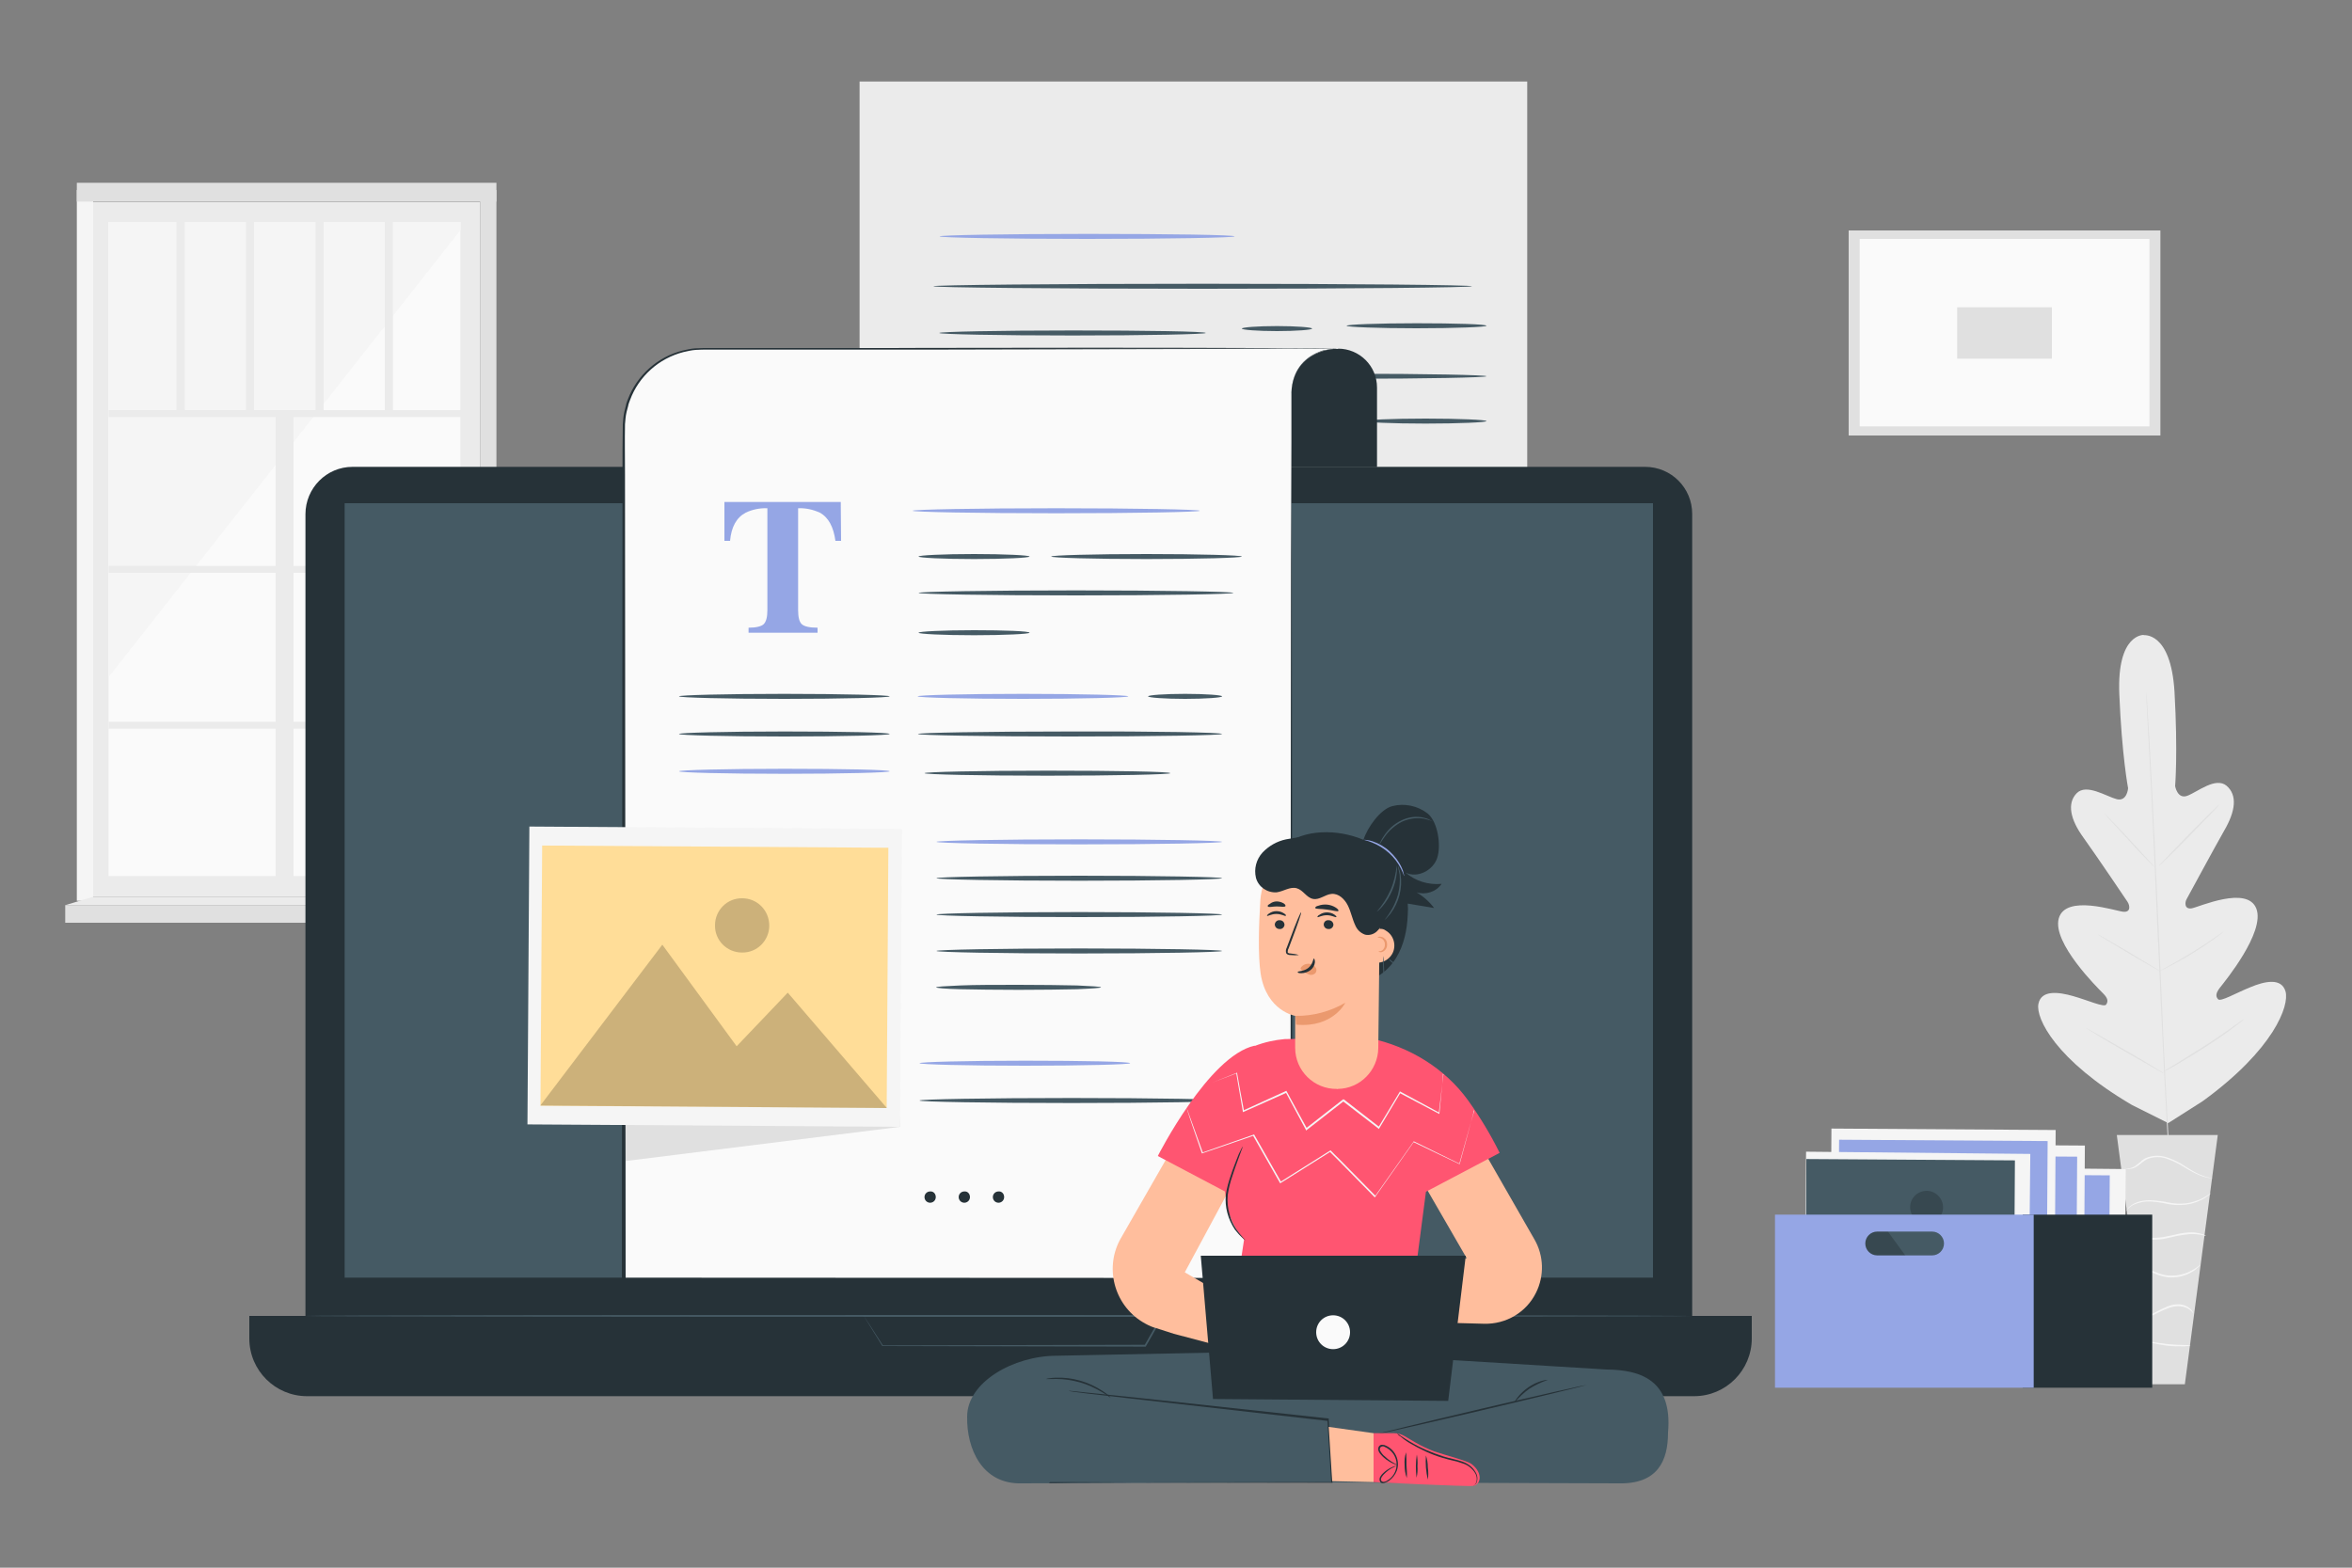 <?xml version="1.0" encoding="utf-8"?>
<!-- Generator: Adobe Illustrator 21.0.0, SVG Export Plug-In . SVG Version: 6.00 Build 0)  -->
<svg version="1.1" id="Layer_1" xmlns="http://www.w3.org/2000/svg" xmlns:xlink="http://www.w3.org/1999/xlink" x="0px" y="0px"
	 viewBox="0 0 750 500" style="enable-background:new 0 0 750 500;" xml:space="preserve">
<rect x="0" y="0" width="750" height="500" fill="#808080" stroke="none"/>
<style type="text/css">
	.st0{fill:#EBEBEB;}
	.st1{fill:#FAFAFA;}
	.st2{fill:#F5F5F5;}
	.st3{fill:#E0E0E0;}
	.st4{fill:#455A64;}
	.st5{fill:#95A6E5;}
	.st6{fill:#263238;}
	.st7{fill:#FFDD98;}
	.st8{opacity:0.2;}
	.st9{opacity:0.2;enable-background:new    ;}
	.st10{fill:#FFBE9D;}
	.st11{fill:#FF5571;}
	.st12{fill:#EB996E;}
</style>
<g>
	<rect x="29.7" y="64.4" class="st0" width="123.4" height="221.6"/>
	<rect x="34.6" y="70.8" class="st1" width="112.2" height="208.6"/>
	<polygon class="st2" points="146.9,73.3 34.6,216 34.6,70.8 146.9,70.8 	"/>
	<rect x="34.6" y="130.8" class="st0" width="114.7" height="2.2"/>
	<rect x="34.6" y="180.5" class="st0" width="114.7" height="2.2"/>
	<rect x="34.6" y="230.2" class="st0" width="114.7" height="2.2"/>
	<rect x="87.9" y="131.9" class="st0" width="5.7" height="153.4"/>
	<rect x="56.3" y="70.8" class="st0" width="2.6" height="61.1"/>
	<rect x="78.4" y="70.8" class="st0" width="2.6" height="61.1"/>
	<rect x="100.6" y="70.8" class="st0" width="2.6" height="61.1"/>
	<rect x="122.7" y="70.8" class="st0" width="2.6" height="61.1"/>
	<rect x="24.5" y="60.6" class="st2" width="5.2" height="226.7"/>
	<polygon class="st3" points="158.3,288 153.1,286 153.1,60.6 158.3,60.6 	"/>
	<rect x="24.5" y="58.3" class="st3" width="133.8" height="6"/>
	<rect x="20.8" y="288.7" class="st3" width="141" height="5.6"/>
	<polygon class="st0" points="153.1,286 161.8,288.7 20.8,288.7 29.7,286 	"/>
	<path class="st0" d="M683.7,202.5c0,0-8.7-0.6-7.9,18.9s2.8,30,2.8,30s-0.3,4.3-3.6,3.5c-3.4-0.9-9.7-5.1-12.8-1.9
		c-3.1,3.2-2.1,8.3,2.2,14.2c4.3,6,13.2,19.2,14,20.4c0.8,1.2,1.1,3.4-1.3,3.2c-2.4-0.2-18.4-5.7-20.6,2.1s12.5,22.3,14.1,23.9
		s1.7,2.6,1,3.6c-0.6,1-5.9-1.4-10.5-2.7s-10.2-2.1-11.1,2.5c-0.9,4.6,5.6,18,29.8,32.2l11.6,5.8l11-7c22.7-16.5,27.7-30.5,26.4-35
		s-6.8-3.2-11.3-1.3c-4.5,1.8-9.4,4.7-10.2,3.8s-0.8-1.9,0.6-3.7c1.4-1.8,14.5-17.7,11.6-25.2s-18.3-0.5-20.6-0.1
		c-2.3,0.4-2.3-1.8-1.6-3s8.3-15.4,11.9-21.7c3.7-6.3,4.3-11.4,0.8-14.4c-3.5-2.9-9.3,2-12.5,3.2s-3.9-3.1-3.9-3.1
		s0.9-10.6-0.2-30.1c-1.2-19.5-10-18-10-18"/>
	<path class="st3" d="M684.4,220.1c0,0.1,0,0.3,0,0.4l0.1,1.2c0.1,1,0.2,2.6,0.3,4.6c0.3,4,0.6,9.8,1,17c0.8,14.4,1.7,34.2,2.7,56.1
		c0.9,21.9,1.8,41.8,2.6,56.1c0.4,7.2,0.7,13,0.9,17c0.1,2,0.2,3.5,0.2,4.6c0,0.5,0,0.9,0,1.2c0,0.1,0,0.3,0,0.4c0,0,0-0.1,0-0.4
		s0-0.7-0.1-1.2c-0.1-1-0.2-2.6-0.3-4.6c-0.3-4-0.6-9.8-1-17c-0.8-14.4-1.7-34.2-2.7-56.1s-1.8-41.8-2.6-56.1
		c-0.4-7.2-0.7-13-0.9-17c-0.1-2-0.2-3.5-0.2-4.6c0-0.5,0-0.9,0-1.2C684.4,220.2,684.4,220.1,684.4,220.1z"/>
	<path class="st3" d="M670.8,259.3c0.3,0.2,0.5,0.4,0.7,0.6c0.5,0.4,1,1,1.8,1.8c1.5,1.5,3.6,3.7,5.8,6.1c2.2,2.4,4.1,4.5,5.7,6.2
		l1.7,1.9c0.2,0.2,0.4,0.5,0.6,0.7c0,0-0.3-0.2-0.7-0.6c-0.4-0.4-1-1-1.8-1.8c-1.5-1.5-3.6-3.7-5.8-6.2l-5.7-6.2
		c-0.7-0.7-1.3-1.4-1.7-1.9C671.2,259.7,671,259.5,670.8,259.3z"/>
	<path class="st3" d="M688.4,276.2c-0.1-0.1,4.2-4.5,9.5-10c5.3-5.4,9.7-9.7,9.8-9.6c0.1,0.1-4.1,4.5-9.5,10
		S688.5,276.3,688.4,276.2z"/>
	<path class="st3" d="M688.4,309.9c0.2-0.2,0.5-0.4,0.8-0.5l2.3-1.3c1.9-1,4.6-2.6,7.4-4.3c2.9-1.8,5.4-3.4,7.2-4.7l2.2-1.5
		c0.3-0.2,0.5-0.4,0.8-0.5c-0.2,0.2-0.5,0.4-0.7,0.6c-0.5,0.4-1.2,0.9-2.1,1.6c-1.8,1.3-4.3,3-7.2,4.8s-5.6,3.2-7.5,4.2
		c-1,0.5-1.8,0.9-2.4,1.2C688.9,309.7,688.7,309.8,688.4,309.9z"/>
	<path class="st3" d="M669.1,298.1c0.3,0.1,0.6,0.2,0.8,0.4c0.5,0.3,1.2,0.7,2.1,1.2c1.8,1,4.2,2.4,6.9,4c2.7,1.6,5.1,3.1,6.8,4.1
		c0.9,0.5,1.6,1,2.1,1.3c0.3,0.1,0.5,0.3,0.7,0.5c-0.3-0.1-0.6-0.2-0.8-0.4c-0.5-0.3-1.2-0.7-2.1-1.2c-1.8-1-4.2-2.4-6.9-4
		c-2.7-1.6-5.1-3.1-6.8-4.1c-0.9-0.5-1.6-1-2.1-1.3S669,298.1,669.1,298.1z"/>
	<path class="st3" d="M665.2,327.9c0.4,0.1,0.7,0.3,1,0.5l2.7,1.5c2.3,1.3,5.4,3.1,8.9,5.1s6.6,3.8,8.8,5.2l2.6,1.6
		c0.3,0.2,0.7,0.4,0.9,0.6c-0.4-0.1-0.7-0.3-1-0.5l-2.7-1.5c-2.3-1.3-5.4-3.1-8.9-5.1c-3.4-2-6.6-3.8-8.8-5.2l-2.6-1.6
		C665.9,328.3,665.5,328.1,665.2,327.9z"/>
	<path class="st3" d="M689.7,341.9c0.3-0.3,0.7-0.5,1-0.7l2.8-1.7c2.4-1.5,5.7-3.5,9.3-5.8c3.6-2.3,6.8-4.5,9-6.1l2.7-1.9
		c0.3-0.3,0.7-0.5,1-0.6c-0.3,0.3-0.6,0.5-0.9,0.8c-0.6,0.5-1.5,1.2-2.6,2c-2.2,1.7-5.4,3.9-9,6.2s-6.9,4.3-9.3,5.7
		c-1.2,0.7-2.2,1.2-2.9,1.6C690.5,341.5,690.1,341.7,689.7,341.9z"/>
	<polygon class="st3" points="707.2,362 675,362 685.5,441.5 696.7,441.5 	"/>
	<path class="st2" d="M676.7,371.7c0,0,0,0.1,0.2,0.3c0.2,0.2,0.5,0.4,0.8,0.6c1.1,0.4,2.4,0.2,3.4-0.4c1.3-0.7,2.4-2.1,4.1-2.7
		c1.9-0.6,4-0.6,5.9,0.1c1.9,0.7,3.8,1.6,5.5,2.7c1.4,0.9,2.9,1.7,4.5,2.4c1.1,0.5,2.2,0.8,3.3,1c0.3,0,0.6,0.1,0.9,0.1
		c0.2,0,0.3,0,0.3,0c-1.5-0.2-3-0.7-4.4-1.3c-1.5-0.7-3-1.6-4.4-2.5c-1.7-1.2-3.6-2.1-5.6-2.8c-2-0.7-4.2-0.8-6.3-0.1
		c-0.9,0.3-1.7,0.8-2.4,1.5c-0.6,0.5-1.2,1-1.8,1.4c-0.9,0.6-2,0.8-3.1,0.5C677.3,372.3,676.9,372,676.7,371.7z"/>
	<path class="st2" d="M677.8,386.4c0,0,0.3-0.3,0.8-0.9c0.7-0.7,1.6-1.3,2.6-1.6c1.4-0.5,3-0.8,4.5-0.7c1.9,0.1,3.8,0.4,5.6,0.8
		c1.9,0.4,3.8,0.4,5.7,0.2c1.6-0.2,3.1-0.6,4.5-1.3c1-0.4,1.9-1,2.7-1.6c0.3-0.2,0.6-0.5,0.9-0.8c-1.2,0.8-2.4,1.5-3.7,2.1
		c-1.4,0.6-2.9,1-4.4,1.2c-1.9,0.2-3.8,0.1-5.6-0.3c-1.9-0.4-3.8-0.6-5.7-0.7c-1.6,0-3.2,0.2-4.6,0.8c-1,0.4-1.9,1-2.6,1.8
		c-0.2,0.2-0.3,0.5-0.5,0.7C677.9,386.2,677.9,386.3,677.8,386.4z"/>
	<path class="st2" d="M703.5,394.2c-0.3-0.2-0.6-0.4-0.9-0.5c-0.9-0.3-1.8-0.5-2.7-0.6c-1.3-0.1-2.7,0-4,0.2c-1.5,0.2-3.1,0.7-4.8,1
		c-1.6,0.4-3.2,0.5-4.8,0.5c-1.3,0-2.6-0.3-3.8-0.8c-1.1-0.5-2.1-1.2-2.9-2.1c0.1,0.3,0.3,0.6,0.5,0.8c0.6,0.7,1.4,1.3,2.2,1.7
		c1.2,0.6,2.6,0.9,3.9,1c1.7,0,3.3-0.1,4.9-0.5c1.7-0.4,3.3-0.8,4.8-1c1.3-0.2,2.6-0.4,3.9-0.3C701.2,393.7,702.4,393.9,703.5,394.2
		z"/>
	<path class="st2" d="M680.7,405.3c1-0.4,2.1-0.5,3.1-0.3c1.1,0.3,2.2,0.7,3.3,1.2c1.3,0.6,2.8,1,4.3,1.2c2.7,0.2,5.4-0.4,7.7-1.8
		c0.7-0.4,1.3-0.9,1.9-1.5c0.4-0.4,0.6-0.6,0.6-0.7c-0.9,0.7-1.7,1.3-2.7,1.8c-2.3,1.3-4.9,1.8-7.5,1.6c-3-0.2-5.4-2-7.5-2.2
		c-0.8-0.1-1.6-0.1-2.4,0.2C680.9,405,680.7,405.3,680.7,405.3z"/>
	<path class="st2" d="M682.5,420.5c0.9,0,1.8-0.2,2.7-0.5c1.6-0.5,3.6-1.8,6-2.7c1.1-0.4,2.2-0.7,3.4-0.7c1,0,1.9,0.2,2.8,0.6
		c0.8,0.4,1.5,1,2,1.7c0-0.2-0.2-0.5-0.3-0.7c-0.4-0.6-0.9-1-1.5-1.4c-0.9-0.5-1.9-0.8-2.9-0.8c-1.2,0-2.5,0.2-3.6,0.7
		c-2.4,1-4.4,2.2-5.9,2.9C683.5,420.3,682.5,420.5,682.5,420.5z"/>
	<path class="st2" d="M684,427.6c0.7,0.3,1.3,0.5,2.1,0.7c1.7,0.4,3.4,0.7,5.1,0.9c1.7,0.2,3.4,0.2,5.2,0.2c0.7,0,1.4-0.1,2.1-0.3
		c0-0.2-3.3,0-7.2-0.4S684.1,427.5,684,427.6z"/>
	<rect x="589.5" y="73.5" class="st3" width="99.4" height="65.4"/>
	<rect x="593" y="76.2" class="st1" width="92.4" height="59.8"/>
	<rect x="624.1" y="98" class="st3" width="30.2" height="16.4"/>
	<path class="st0" d="M274.1,26H487l0,0v202.7c0,9.2-7.5,16.7-16.7,16.7l0,0H274.1l0,0V26L274.1,26z"/>
	<path class="st4" d="M469.4,91.3c0,0.4-38.5,0.8-85.9,0.8s-85.9-0.4-85.9-0.8c0-0.4,38.5-0.8,85.9-0.8S469.4,90.9,469.4,91.3z"/>
	<path class="st4" d="M384.5,106.2c0,0.4-19,0.8-42.5,0.8s-42.5-0.4-42.5-0.8s19-0.8,42.5-0.8C365.5,105.4,384.5,105.7,384.5,106.2z
		"/>
	<path class="st4" d="M418.4,104.8c0,0.4-5,0.8-11.2,0.8s-11.2-0.4-11.2-0.8c0-0.4,5-0.8,11.2-0.8S418.4,104.4,418.4,104.8z"/>
	<path class="st4" d="M474,103.9c0,0.4-10,0.8-22.3,0.8s-22.3-0.4-22.3-0.8c0-0.4,10-0.8,22.3-0.8S474,103.4,474,103.9z"/>
	<path class="st4" d="M377.4,120.4c0,0.5-17.9,0.8-39.9,0.8c-22.1,0-39.9-0.4-39.9-0.8s17.9-0.8,39.9-0.8
		C359.5,119.6,377.4,120,377.4,120.4z"/>
	<path class="st4" d="M474,120c0,0.4-19.5,0.8-43.6,0.8c-24.1,0-43.6-0.4-43.6-0.8s19.5-0.8,43.6-0.8C454.5,119.2,474,119.6,474,120
		z"/>
	<path class="st4" d="M474,134.3c0,0.4-8.7,0.8-19.4,0.8c-10.7,0-19.4-0.4-19.4-0.8c0-0.4,8.7-0.8,19.4-0.8S474,133.9,474,134.3z"/>
	<path class="st5" d="M393.7,75.4c0,0.4-21.1,0.8-47,0.8c-26,0-47.1-0.4-47.1-0.8s21.1-0.8,47.1-0.8S393.7,74.9,393.7,75.4z"/>
	<path class="st6" d="M112.4,148.9h412.2c8.3,0,15,6.7,15,15v262.4c0,8.3-6.7,15-15,15H112.4c-8.3,0-15-6.7-15-15V164
		C97.4,155.7,104.1,148.9,112.4,148.9z"/>
	<path class="st6" d="M79.5,419.7h479.1l0,0v7.2c0,10.1-8.2,18.4-18.4,18.4H97.9c-10.1,0-18.4-8.2-18.4-18.4V419.7L79.5,419.7z"/>
	<rect x="109.9" y="160.5" class="st4" width="417.2" height="247"/>
	<path class="st4" d="M275.5,419.7h1.9h5.4l20.2-0.1l67.6-0.1h0.5l-0.2,0.4l-2.7,4.6l-2.8,4.9l-0.1,0.1h-0.2l-83.7-0.2h-0.1v-0.1
		l-4.4-7.1l-1.1-1.8L275.5,419.7c0,0.1,0.2,0.3,0.4,0.7l1.2,1.8c1,1.6,2.5,3.9,4.5,7l-0.1-0.1l83.7-0.2l-0.2,0.1l2.8-4.9l2.7-4.6
		l0.2,0.4l-67.3-0.1l-20.3-0.1h-5.5H276L275.5,419.7z"/>
	<path class="st4" d="M539.6,419.7c0,0.2-99,0.3-221.1,0.3s-221.1-0.1-221.1-0.3c0-0.2,99-0.3,221.1-0.3S539.6,419.6,539.6,419.7z"
		/>
	<path class="st6" d="M426.7,111.2L426.7,111.2c6.8,0,12.4,5.5,12.4,12.4V149h-36.9v-23.4c0-7.9,6.4-14.3,14.3-14.3c0,0,0,0,0,0
		H426.7z"/>
	<path class="st6" d="M426.7,111.2c0,0.2-34.8,0.2-77.8,0.2c-43,0-77.8-0.2-77.8-0.3c0-0.1,34.8-0.2,77.8-0.2
		S426.7,111.1,426.7,111.2z"/>
	<path class="st1" d="M426.4,111.2l-15.4-0.1l-22.4,0.1H224.2c-14,0-25.3,11.3-25.3,25.3l0,0v271.6h212.9v-283
		C412.5,111.2,426.4,111.2,426.4,111.2z"/>
	<path class="st6" d="M426.4,111.2L298,111.5h-64.2h-8c-1.3,0-2.7,0-4,0.1c-1.3,0.1-2.6,0.4-3.9,0.7c-7.8,2-14.2,7.7-17,15.3
		c-0.2,0.6-0.5,1.2-0.6,1.9l-0.5,1.9c-0.3,1.3-0.4,2.6-0.5,3.9c-0.1,5.3,0,10.7,0,16l0.2,256.7l-0.5-0.5l212.9,0.1l-0.4,0.4
		l0.1-152.7l0.1-76.3l0.1-38.2v-9.5v-4.8c0-0.8,0-1.6,0.1-2.4c0.1-0.8,0.2-1.6,0.4-2.4c0.7-3.2,2.5-5.9,5.2-7.8
		c1.3-0.9,2.8-1.6,4.3-2.1C423.3,111.5,424.8,111.2,426.4,111.2z M426.4,111.2c-1.6,0.1-3.2,0.4-4.7,0.8c-1.5,0.5-3,1.2-4.3,2.1
		c-2.6,1.8-4.5,4.6-5.1,7.8c-0.2,0.8-0.3,1.6-0.4,2.3c-0.1,0.8-0.1,1.6-0.1,2.4v14.3l0.1,38.2l0.1,76.3l0.1,152.7v0.4h-0.4
		l-212.9,0.1h-0.5v-0.5l0.2-256.7c0-5.4,0-10.7,0.1-16.1c0.1-1.4,0.2-2.7,0.5-4l0.5-2c0.1-0.7,0.4-1.3,0.6-1.9
		c2.9-7.7,9.5-13.6,17.5-15.6c1.3-0.3,2.6-0.6,4-0.7c1.4-0.1,2.7-0.1,4-0.1h8H298L426.4,111.2z"/>
	<path class="st5" d="M231,160.1h37.1l0.1,12.4h-1.8c-0.6-4.4-2.2-7.5-5-9c-2.2-1-4.5-1.5-6.9-1.4v32.5c0,2.3,0.4,3.8,1.2,4.5
		c0.8,0.7,2.4,1.1,5,1.1v1.6h-22v-1.6c2.4,0,4-0.4,4.8-1.1c0.8-0.8,1.2-2.2,1.2-4.5v-32.5c-2.4-0.1-4.8,0.4-6.9,1.4
		c-3,1.6-4.6,4.6-5,9H231L231,160.1z"/>
	<path class="st5" d="M382.6,162.9c0,0.4-20.5,0.8-45.8,0.8s-45.8-0.4-45.8-0.8c0-0.4,20.5-0.8,45.8-0.8S382.6,162.5,382.6,162.9z"
		/>
	<path class="st4" d="M328.3,177.5c0,0.4-7.9,0.8-17.7,0.8s-17.7-0.4-17.7-0.8c0-0.4,7.9-0.8,17.7-0.8S328.3,177.1,328.3,177.5z"/>
	<path class="st4" d="M283.7,222.1c0,0.4-15,0.8-33.6,0.8s-33.6-0.4-33.6-0.8c0-0.4,15-0.8,33.6-0.8S283.7,221.7,283.7,222.1z"/>
	<path class="st5" d="M359.8,222.1c0,0.4-15.1,0.8-33.6,0.8c-18.5,0-33.6-0.4-33.6-0.8c0-0.4,15-0.8,33.6-0.8
		S359.8,221.7,359.8,222.1z"/>
	<path class="st4" d="M283.7,234.1c0,0.4-15,0.8-33.6,0.8s-33.6-0.4-33.6-0.8c0-0.4,15-0.8,33.6-0.8S283.7,233.6,283.7,234.1z"/>
	<path class="st5" d="M283.7,246c0,0.4-15,0.8-33.6,0.8s-33.6-0.4-33.6-0.8s15-0.8,33.6-0.8S283.7,245.5,283.7,246z"/>
	<path class="st4" d="M328.3,201.8c0,0.4-7.9,0.8-17.7,0.8s-17.7-0.4-17.7-0.8c0-0.4,7.9-0.8,17.7-0.8S328.3,201.3,328.3,201.8z"/>
	<path class="st4" d="M389.7,222.1c0,0.4-5.3,0.8-11.8,0.8s-11.8-0.4-11.8-0.8c0-0.4,5.3-0.8,11.8-0.8S389.7,221.7,389.7,222.1z"/>
	<path class="st4" d="M396,177.5c0,0.4-13.6,0.8-30.4,0.8c-16.8,0-30.4-0.4-30.4-0.8c0-0.4,13.6-0.8,30.4-0.8
		C382.4,176.7,396,177.1,396,177.5z"/>
	<path class="st4" d="M393.3,189.1c0,0.4-22.5,0.8-50.2,0.8s-50.2-0.4-50.2-0.8c0-0.4,22.5-0.8,50.2-0.8S393.3,188.7,393.3,189.1z"
		/>
	<path class="st4" d="M389.7,234.1c0,0.4-21.7,0.8-48.5,0.8c-26.8,0-48.5-0.4-48.5-0.8c0-0.4,21.7-0.8,48.5-0.8
		C368.1,233.2,389.7,233.6,389.7,234.1z"/>
	<path class="st5" d="M389.7,268.5c0,0.4-20.4,0.8-45.5,0.8c-25.2,0-45.6-0.4-45.6-0.8s20.4-0.8,45.6-0.8
		C369.3,267.7,389.7,268.1,389.7,268.5z"/>
	<path class="st4" d="M389.7,280.1c0,0.4-20.4,0.8-45.5,0.8c-25.2,0-45.6-0.4-45.6-0.8s20.4-0.8,45.6-0.8
		C369.3,279.3,389.7,279.7,389.7,280.1z"/>
	<path class="st4" d="M389.7,291.7c0,0.4-20.4,0.8-45.5,0.8c-25.2,0-45.6-0.4-45.6-0.8s20.4-0.8,45.6-0.8
		C369.3,290.9,389.7,291.3,389.7,291.7z"/>
	<path class="st4" d="M389.7,303.3c0,0.4-20.4,0.8-45.5,0.8c-25.2,0-45.6-0.4-45.6-0.8s20.4-0.8,45.6-0.8
		C369.3,302.5,389.7,302.9,389.7,303.3z"/>
	<path class="st4" d="M351.1,314.9c0,0.2-2.9,0.4-7.7,0.6c-4.7,0.1-11.3,0.2-18.6,0.2s-13.8-0.1-18.6-0.2s-7.7-0.4-7.7-0.6
		s2.9-0.4,7.7-0.6s11.3-0.2,18.6-0.2s13.8,0.1,18.6,0.2C348.1,314.5,351.1,314.7,351.1,314.9z"/>
	<path class="st4" d="M373.2,246.6c0,0.4-17.5,0.8-39.2,0.8c-21.7,0-39.2-0.4-39.2-0.8c0-0.4,17.5-0.8,39.2-0.8
		C355.7,245.8,373.2,246.1,373.2,246.6z"/>
	<polygon class="st3" points="282.1,269.9 287,359.4 199.5,370.3 199.4,269.1 	"/>
	
		<rect x="180.4" y="252.1" transform="matrix(6.457721e-03 -1 1 6.457721e-03 -85.072 537.391)" class="st2" width="95" height="118.8"/>
	
		<rect x="186.3" y="256.3" transform="matrix(6.457721e-03 -1 1 6.457721e-03 -85.155 537.318)" class="st7" width="83" height="110.4"/>
	<g class="st8">
		<polygon points="172.3,352.6 211.2,301.3 234.9,333.7 251.2,316.6 282.8,353.4 		"/>
	</g>
	<g class="st8">
		<path d="M245.3,295.2c0,4.8-3.9,8.7-8.7,8.6c-4.8,0-8.7-3.9-8.6-8.7c0-4.8,3.9-8.7,8.7-8.6c0,0,0,0,0,0
			C241.5,286.5,245.3,290.4,245.3,295.2C245.3,295.2,245.3,295.2,245.3,295.2z"/>
	</g>
	<path class="st6" d="M298.4,381.8c0,1-0.8,1.8-1.8,1.8s-1.8-0.8-1.8-1.8s0.8-1.8,1.8-1.8l0,0C297.6,379.9,298.4,380.7,298.4,381.8
		C298.4,381.7,298.4,381.7,298.4,381.8z"/>
	<path class="st6" d="M309.3,381.8c0,1-0.8,1.8-1.8,1.8s-1.8-0.8-1.8-1.8s0.8-1.8,1.8-1.8l0,0C308.5,379.9,309.3,380.7,309.3,381.8z
		"/>
	<path class="st6" d="M320.2,381.8c0,1-0.8,1.8-1.8,1.8s-1.8-0.8-1.8-1.8s0.8-1.8,1.8-1.8l0,0C319.4,379.9,320.2,380.7,320.2,381.8z
		"/>
	<path class="st5" d="M360.4,339.1c0,0.4-15.1,0.8-33.6,0.8s-33.6-0.4-33.6-0.8c0-0.4,15.1-0.8,33.6-0.8S360.4,338.6,360.4,339.1z"
		/>
	<path class="st4" d="M390.2,351c0,0.4-21.7,0.8-48.5,0.8c-26.8,0-48.5-0.4-48.5-0.8s21.7-0.8,48.5-0.8
		C368.5,350.2,390.2,350.6,390.2,351z"/>
	
		<rect x="613.2" y="365.4" transform="matrix(9.999500e-03 -1 1 9.999500e-03 234.258 1038.894)" class="st2" width="57.2" height="71.5"/>
	
		<rect x="614.4" y="366.4" transform="matrix(6.457721e-03 -1 1 6.457721e-03 235.564 1036.473)" class="st5" width="50" height="66.5"/>
	<polygon class="st9" points="605.9,424.5 629.4,393.5 643.6,413.1 653.5,402.7 672.5,424.9 	"/>
	<g class="st8">
		<path d="M649.9,389.9c0,2.9-2.4,5.2-5.3,5.2c-2.9,0-5.2-2.4-5.2-5.3s2.4-5.2,5.3-5.2c0,0,0,0,0,0
			C647.6,384.7,649.9,387,649.9,389.9z"/>
	</g>
	
		<rect x="600.3" y="357.9" transform="matrix(6.457721e-03 -1 1 6.457721e-03 231.172 1020.091)" class="st2" width="57.2" height="71.5"/>
	
		<rect x="603.9" y="360.5" transform="matrix(6.457721e-03 -1 1 6.457721e-03 231.136 1020.054)" class="st5" width="50" height="66.5"/>
	<polygon class="st9" points="595.5,418.5 618.9,387.6 633.1,407.1 643,396.8 662,418.9 	"/>
	<g class="st8">
		<path d="M639.4,383.9c0,2.9-2.4,5.2-5.3,5.2c-2.9,0-5.2-2.4-5.2-5.3c0-2.9,2.4-5.2,5.3-5.2c0,0,0,0,0.1,0
			C637.1,378.7,639.4,381,639.4,383.9z"/>
	</g>
	
		<rect x="591" y="353" transform="matrix(6.457721e-03 -1 1 6.457721e-03 226.82 1005.866)" class="st2" width="57.2" height="71.5"/>
	
		<rect x="594.6" y="355.5" transform="matrix(6.457721e-03 -1 1 6.457721e-03 226.784 1005.809)" class="st5" width="50" height="66.5"/>
	<polygon class="st9" points="586.1,413.5 609.5,382.6 623.8,402.2 633.6,391.8 652.6,414 	"/>
	<g class="st8">
		<path d="M630.1,378.9c0,2.9-2.4,5.2-5.3,5.2c-2.9,0-5.2-2.4-5.2-5.3c0-2.9,2.4-5.2,5.3-5.2c0,0,0,0,0.1,0
			C627.8,373.7,630.1,376.1,630.1,378.9z"/>
	</g>
	
		<rect x="582.8" y="360.6" transform="matrix(9.999500e-03 -1 1 9.999500e-03 208.918 1003.713)" class="st2" width="57.2" height="71.5"/>
	
		<rect x="584.1" y="361.7" transform="matrix(6.457721e-03 -1 1 6.457721e-03 210.218 1001.429)" class="st4" width="50" height="66.5"/>
	<polygon class="st9" points="575.6,419.7 599.1,388.8 613.3,408.3 623.1,398 642.1,420.1 	"/>
	<g class="st8">
		<path d="M619.6,385.1c0,2.9-2.4,5.2-5.3,5.2c-2.9,0-5.2-2.4-5.2-5.3c0-2.9,2.4-5.2,5.3-5.2c0,0,0,0,0.1,0
			C617.3,379.9,619.6,382.2,619.6,385.1z"/>
	</g>
	<rect x="645" y="387.4" class="st6" width="41.3" height="55.2"/>
	<path class="st5" d="M566,387.4v55.2h82.5v-55.2H566z M616.1,400.4h-17.5c-2.1,0-3.8-1.7-3.8-3.8c0-2.1,1.7-3.8,3.8-3.8h17.5
		c2.1,0,3.8,1.7,3.8,3.8C619.9,398.7,618.2,400.4,616.1,400.4C616.1,400.4,616.1,400.4,616.1,400.4z"/>
	<path class="st4" d="M512.4,436.8l-76.8-4.7c-0.5-1.1-0.8-1.7-0.8-1.7l-20.8,0.4l-6.8-0.4l-0.3,0.6l-69.9,1.4
		c-13.9,0-28.6,8.5-28.6,19.4c-0.2,10.3,4.8,21.6,17.3,21.3l95.2-0.3l95.2,0.3c12.5,0.3,15.8-7.2,15.8-16.2
		C533.4,440.1,523,436.9,512.4,436.8z"/>
	<path class="st6" d="M334.5,473h0.5h1.4l5.2-0.1l19.2-0.1l64-0.1l-0.3,0.3c-0.1-2.1-0.3-4.3-0.4-6.6c-0.3-4.6-0.6-9.1-0.8-13.4
		l0.2,0.2l-58.9-6.7l-17.5-2l-4.7-0.6l-1.2-0.2c-0.1,0-0.3,0-0.4-0.1h0.4l1.2,0.1l4.7,0.5l17.5,1.8l58.9,6.4h0.2v0.2
		c0.3,4.3,0.6,8.8,0.8,13.4c0.1,2.2,0.3,4.5,0.4,6.6v0.3h-0.3l-64-0.1l-19.2-0.1h-5.2h-1.4L334.5,473z"/>
	<path class="st6" d="M354.1,445.7c-0.1,0.1-1-0.7-2.7-1.7c-2.2-1.3-4.5-2.4-7-3.1c-2.5-0.7-5-1.1-7.6-1.1c-2,0-3.2,0.1-3.2,0
		c0.3-0.1,0.6-0.2,0.8-0.2c0.8-0.1,1.6-0.2,2.3-0.2c5.2-0.2,10.4,1.3,14.8,4.2c0.7,0.4,1.3,0.9,1.9,1.4
		C353.9,445.4,354.1,445.6,354.1,445.7z"/>
	<path class="st6" d="M506.4,441.6c0,0.1-15.1,3.8-33.8,8.2c-18.7,4.4-33.9,7.8-34,7.7c0-0.1,15.1-3.8,33.8-8.2
		S506.4,441.5,506.4,441.6z"/>
	<path class="st6" d="M493.6,440.1c-2.1,0.7-4.1,1.7-5.9,2.8c-1.8,1.3-3.4,2.8-4.8,4.5c0.2-0.6,0.6-1.2,1-1.7c2-2.5,4.7-4.4,7.8-5.3
		C492.3,440.2,493,440.1,493.6,440.1z"/>
	<path class="st10" d="M465,352.9l24.3,42.4c3,5.2,3.2,11.6,0.5,17l0,0c-3.1,6.3-9.6,10.1-16.6,9.9l-37.4-1l-1-13.6l32.9-6.3
		l-22.2-38.4L465,352.9z"/>
	<path class="st10" d="M374.3,425.4l34.4,9.1l0.8-10.3l-31.7-18.4l23.1-42.9l-19.4-10l-24.3,42.4l0,0c-5.2,9.6-1.6,21.7,8.1,26.9
		c1.1,0.6,2.2,1.1,3.4,1.4L374.3,425.4z"/>
	<path class="st11" d="M454.7,380.1l23.5-12.4c-2.9-5.9-6.3-11.5-10.1-16.8c-7.3-10.1-18.6-17.1-31.4-19.8l0,0l-27,0.3
		c-3.3,0.3-6.5,1-9.6,2.2v-0.1c-14.7,3.2-30.9,35.2-30.9,35.2l21.4,11.3l0.5,3.4c0.6,4.5,2.6,8.6,5.6,12l-6.2,40.9l69.3,1.4
		l-8.8-29.3L454.7,380.1z"/>
	<path class="st6" d="M397.2,395.6c-0.4-0.2-0.7-0.5-1-0.8c-0.9-0.8-1.7-1.7-2.4-2.6c-2.2-3.3-3.3-7.2-2.9-11.2
		c0.3-2.1,0.9-4.2,1.6-6.2c0.6-1.9,1.3-3.5,1.8-4.9c0.5-1.4,1-2.5,1.4-3.2c0.2-0.4,0.4-0.8,0.6-1.1c-0.1,0.4-0.2,0.8-0.4,1.2
		c-0.3,0.9-0.7,2-1.2,3.3c-0.5,1.3-1.1,3.1-1.7,4.9c-0.7,2-1.2,4-1.5,6.1c-0.2,2.1,0,4.2,0.6,6.2c0.4,1.7,1.1,3.2,2.1,4.7
		C395.1,393.3,396.1,394.5,397.2,395.6z"/>
	<polygon class="st6" points="386.8,446.2 382.9,400.5 467.4,400.5 461.8,446.8 	"/>
	<path class="st1" d="M430.5,424.9c0,3-2.4,5.4-5.4,5.4c-3,0-5.4-2.4-5.4-5.4c0-3,2.4-5.4,5.4-5.4c0,0,0,0,0,0
		C428.1,419.5,430.5,421.9,430.5,424.9z"/>
	<polygon class="st10" points="423.7,455.1 438,457.1 438,472.7 424.8,472.4 	"/>
	<path class="st11" d="M438,457.1h6.4c1.3,0,2.5,0.3,3.6,1l3.4,2c1.9,1.1,3.9,2,5.9,2.8c3.9,1.3,10.5,3,11.9,4c4,3.1,2.8,6.7,0.6,7
		c-1.9,0.3-31.8-1.2-31.8-1.2L438,457.1z"/>
	<path class="st6" d="M448.6,471.4c-0.5-1.3-0.7-2.7-0.7-4.1c-0.1-1.4,0-2.8,0.5-4.1c0.1,1.4,0.1,2.7,0.1,4.1
		C448.6,468.7,448.7,470,448.6,471.4z"/>
	<path class="st6" d="M451.7,471.3c-0.3-2.5-0.3-5,0.1-7.4c0.2,1.2,0.3,2.5,0.2,3.7C452.1,468.9,452,470.1,451.7,471.3z"/>
	<path class="st6" d="M455.3,471.9c-0.6-2.5-0.8-5.1-0.6-7.7c0.4,1.2,0.6,2.5,0.6,3.8C455.5,469.4,455.5,470.7,455.3,471.9z"/>
	<path class="st6" d="M445.8,467.3c-0.5-0.1-0.9-0.2-1.3-0.4c-1.2-0.5-2.3-1.2-3.2-2c-0.3-0.3-0.6-0.5-0.9-0.9
		c-0.3-0.3-0.6-0.7-0.8-1.2c-0.2-0.5-0.2-1.1,0.2-1.6c0.2-0.2,0.5-0.4,0.8-0.4c0.3,0,0.6,0,0.9,0.1c3.3,1.2,5.1,4.9,3.9,8.2
		c-0.5,1.3-1.4,2.4-2.5,3.2c-0.4,0.3-1,0.5-1.5,0.7c-0.3,0.1-0.6,0.1-0.8,0c-0.3-0.1-0.5-0.3-0.6-0.6c-0.2-0.5-0.1-1.1,0.2-1.5
		c0.2-0.4,0.5-0.7,0.8-1c0.9-0.9,2-1.6,3.2-2.1c0.4-0.2,0.9-0.3,1.3-0.4c0,0-0.5,0.2-1.2,0.6c-1.1,0.5-2.1,1.3-3,2.2
		c-0.3,0.3-0.5,0.6-0.7,0.9c-0.2,0.3-0.3,0.7-0.2,1.1c0.2,0.3,0.6,0.5,1,0.4c0.5-0.1,0.9-0.3,1.3-0.6c2.7-1.8,3.5-5.5,1.6-8.3
		c-0.7-1-1.7-1.8-2.9-2.3c-0.4-0.2-0.8-0.1-1.2,0.2c-0.2,0.3-0.3,0.8-0.1,1.1c0.4,0.7,0.9,1.4,1.6,1.9
		C442.8,465.7,444.3,466.6,445.8,467.3z"/>
	<path class="st6" d="M469.9,473.9c0.3-0.3,0.6-0.6,0.8-1c0.4-1.1,0.2-2.3-0.4-3.2c-0.9-1.4-2.3-2.5-4-3c-1.8-0.7-4-1-6.2-1.7
		c-3.8-1.1-7.3-2.8-10.7-4.8c-1.3-0.8-2.2-1.5-2.9-2.1c-0.4-0.2-0.7-0.5-1-0.9c0.4,0.2,0.8,0.4,1.1,0.7c0.7,0.5,1.7,1.1,3,1.9
		c3.3,2,6.9,3.5,10.6,4.7c2.2,0.7,4.3,1,6.2,1.7c1.7,0.6,3.2,1.7,4.1,3.3c0.7,1.1,0.8,2.4,0.3,3.5c-0.2,0.3-0.4,0.5-0.7,0.7
		C470,473.9,469.9,474,469.9,473.9z"/>
	<path class="st2" d="M460.1,342.4c0,0.1,0,0.2,0,0.2v0.6c-0.1,0.6-0.1,1.4-0.2,2.5c-0.2,2.2-0.5,5.4-0.9,9.4v0.2l-0.2-0.1
		l-12.5-6.6l0.3-0.1l-6.8,11.4l-0.1,0.2l-0.2-0.2l-11.3-8.7h0.3l-5,3.9l-6.8,5.3l-0.2,0.2l-0.1-0.3l-6.4-11.9l0.3,0.1l-13.7,6.1
		l-0.3,0.1v-0.3l-2.1-12.2l0.2,0.1l-7.9,3l-2.1,0.8l-0.5,0.2l-0.2,0.1c0,0,0.1,0,0.2-0.1l0.5-0.2l2.1-0.8l7.8-3.1l0.2-0.1v0.2
		c0.6,3.4,1.3,7.5,2.2,12.1l-0.3-0.2l13.6-6.2l0.2-0.1l0.1,0.2c2.1,3.8,4.2,7.8,6.5,11.9l-0.4-0.1l6.8-5.3l5-3.9l0.2-0.1l0.2,0.1
		l11.3,8.8l-0.4,0.1l6.8-11.3l0.1-0.2l0.2,0.1l12.4,6.7l-0.2,0.1l1.1-9.3c0.1-1,0.2-1.9,0.3-2.5c0-0.3,0.1-0.5,0.1-0.6
		C460.1,342.6,460.1,342.5,460.1,342.4z"/>
	<path class="st2" d="M470.1,353.9c0,0.1,0,0.2-0.1,0.3c-0.1,0.2-0.1,0.5-0.2,0.9c-0.2,0.8-0.5,1.9-0.9,3.4c-0.8,3-1.9,7.2-3.4,12.6
		l-0.1,0.2l-0.2-0.1l-14.6-7l0.3-0.1c-3.7,5.3-7.9,11.2-12.3,17.5l-0.2,0.3l-0.2-0.2l-11.7-11.9l-2.5-2.5h0.3l-15.9,10l-0.2,0.1
		l-0.1-0.2l-8.6-15.1l0.3,0.1l-16.3,5.6l-0.2,0.1l-0.1-0.2c-1.5-4.5-2.8-8-3.6-10.5c-0.4-1.2-0.7-2.1-0.9-2.8
		c-0.1-0.3-0.2-0.5-0.2-0.7c0-0.1-0.1-0.2-0.1-0.2c0,0.1,0.1,0.2,0.1,0.2l0.3,0.7c0.2,0.7,0.6,1.6,1,2.8c0.9,2.5,2.2,6,3.8,10.5
		l-0.2-0.1l16.3-5.7l0.2-0.1l0.1,0.2l8.6,15.1l-0.4-0.1l15.9-10l0.2-0.1l0.2,0.2c0.8,0.8,1.6,1.7,2.5,2.5l11.8,12h-0.4l12.3-17.4
		l0.1-0.2l0.2,0.1l14.5,7.1l-0.2,0.1l3.5-12.5l1-3.4c0.1-0.4,0.2-0.6,0.3-0.9C470.1,354,470.1,353.9,470.1,353.9z"/>
	<path class="st6" d="M459.7,281.9c-4.2,0.4-8.4-0.9-11.5-3.6c3.8,1.9,8.8-0.7,10.1-4.7c1.3-4,0.2-11.4-3-14.1
		c-3.2-2.5-7.4-3.4-11.3-2.4c-3.9,1-8,6.9-9.2,10.7l0.1,0.1c-0.6-0.2-1.2-0.5-1.8-0.7c-4.3-1.5-8.8-2.1-13.4-1.6
		c-4.5,0.5-8.8,2.3-12.2,5.4l26.2,42.2c4.8-0.4,9-3.6,11.5-7.7c2.5-4.1,3.5-8.9,3.7-13.7c0.1-1.2,0.1-2.4,0-3.6l8.4,1.4
		c-1.5-2-3.4-3.7-5.6-5C454.6,285.5,457.9,284.5,459.7,281.9z"/>
	<path class="st10" d="M426.6,347.3c7.1-0.1,12.8-5.9,12.9-13l0.6-52.5l0,0c0.1-2.2-1.6-4-3.7-4.2l-22.2-5.6
		c-7.1-0.7-11.8,8-12.3,15.1c-0.5,7.9-0.8,17.6,0.1,23.5c1.9,11.9,11,13.4,11,13.4s0,4.6,0,10.2c0,7.3,6,13.2,13.3,13.1
		C426.4,347.4,426.5,347.4,426.6,347.3L426.6,347.3z"/>
	<path class="st6" d="M406.5,294.8c0,0.8,0.6,1.5,1.5,1.5c0.8,0.1,1.5-0.5,1.6-1.3c0,0,0,0,0,0c0-0.8-0.6-1.5-1.5-1.5
		C407.3,293.4,406.6,294,406.5,294.8C406.5,294.8,406.5,294.8,406.5,294.8z"/>
	<path class="st6" d="M404,292.1c0.2,0.2,1.3-0.6,3-0.6s2.8,0.8,3,0.6s-0.1-0.5-0.6-0.8c-0.7-0.5-1.6-0.7-2.4-0.7
		c-0.9,0-1.7,0.3-2.4,0.8C404.1,291.7,404,292.1,404,292.1z"/>
	<path class="st6" d="M422.1,294.8c0,0.8,0.6,1.5,1.5,1.5c0.8,0.1,1.5-0.5,1.6-1.3c0,0,0,0,0,0c0-0.8-0.6-1.5-1.5-1.5
		C422.9,293.4,422.2,293.9,422.1,294.8C422.1,294.8,422.1,294.8,422.1,294.8z"/>
	<path class="st6" d="M420.1,292.5c0.2,0.2,1.3-0.6,3-0.6c1.6,0,2.8,0.8,3,0.6c0.2-0.2-0.1-0.4-0.6-0.8c-0.7-0.5-1.6-0.7-2.4-0.7
		c-0.9,0-1.7,0.3-2.4,0.8C420.2,292,420.1,292.4,420.1,292.5z"/>
	<path class="st6" d="M414.2,304.6c-0.9-0.3-1.8-0.4-2.7-0.5c-0.4,0-0.8-0.1-0.9-0.4c0-0.4,0.1-0.9,0.3-1.2l1.2-3.2
		c1.7-4.5,3-8.3,2.8-8.3c-0.2-0.1-1.7,3.5-3.4,8.1l-1.2,3.2c-0.3,0.5-0.3,1.1-0.2,1.6c0.1,0.3,0.4,0.5,0.7,0.6
		c0.2,0.1,0.5,0.1,0.7,0.1C412.4,304.7,413.3,304.7,414.2,304.6z"/>
	<path class="st12" d="M413.1,324c5.6,0.1,11.1-1.4,15.9-4.2c0,0-3.9,8.1-15.7,7L413.1,324z"/>
	<path class="st12" d="M414.9,308.5c0.6-0.8,1.6-1.2,2.6-1.1c0.7,0.1,1.4,0.4,1.9,1c0.5,0.6,0.5,1.3,0.1,1.9
		c-0.5,0.6-1.4,0.8-2.1,0.5c-0.8-0.3-1.5-0.7-2.1-1.2c-0.2-0.1-0.3-0.3-0.5-0.5C414.7,309.1,414.7,308.8,414.9,308.5"/>
	<path class="st6" d="M419,305.7c-0.3,0-0.3,1.8-1.8,3s-3.4,1-3.4,1.3c0,0.3,0.4,0.4,1.2,0.4c1,0,2.1-0.4,2.9-1
		c0.8-0.6,1.3-1.5,1.4-2.5C419.3,306.2,419.1,305.7,419,305.7z"/>
	<path class="st6" d="M419.4,289.6c0.2,0.4,1.8,0.2,3.7,0.5c1.9,0.2,3.5,0.8,3.7,0.4c0.1-0.2-0.2-0.6-0.8-1
		c-1.7-1.1-3.8-1.3-5.7-0.6C419.7,289,419.3,289.4,419.4,289.6z"/>
	<path class="st6" d="M404.3,289.1c0.3,0.4,1.4,0,2.8,0c1.4,0,2.5,0.3,2.8-0.1c0.1-0.2-0.1-0.6-0.6-0.9c-0.7-0.4-1.5-0.6-2.2-0.6
		c-0.8,0-1.6,0.3-2.2,0.8C404.3,288.6,404.1,288.9,404.3,289.1z"/>
	<path class="st10" d="M438.8,296.6c1-0.5,2.2-0.5,3.1,0.2c2.6,1.5,3.5,4.9,2,7.5c-1.1,1.9-3.3,3-5.4,2.7"/>
	<path class="st12" d="M439.6,303.4c0-0.1,0.5,0.1,1-0.2c0.7-0.4,1.1-1.2,1-2.1c0-0.8-0.5-1.6-1.3-1.9c-0.6-0.2-1-0.1-1-0.2
		c0-0.1,0.4-0.4,1.2-0.2c0.5,0.1,0.9,0.4,1.2,0.7c0.4,0.4,0.6,1,0.6,1.6c0.1,1.1-0.5,2.1-1.5,2.5C440,303.9,439.6,303.5,439.6,303.4
		z"/>
	<path class="st4" d="M442.9,305.8c0,0,0.2,0.1,0.5,0.4l1.5,1.2l5.2,4.4l0.2,0.1L450,312c-1.9,2.3-4,5.2-6.4,8.1
		c-0.5,0.7-1.1,1.3-1.6,2l-0.4,0.5V322c-0.2-4.8-0.4-9.1-0.5-12.2c0-1.5-0.1-2.7-0.1-3.6c0-0.4,0-0.9,0-1.3c0.1,0.4,0.2,0.9,0.2,1.3
		c0.1,0.9,0.1,2.1,0.2,3.6c0.2,3.1,0.4,7.3,0.6,12.2l-0.5-0.2l1.6-1.9c2.4-3,4.5-5.8,6.5-8.1v0.3l-5-4.5l-1.4-1.2
		C443.1,306.2,443,306,442.9,305.8z"/>
	<path class="st6" d="M418.8,266.8c-2.9,0-5.8,0.3-8.7,0.9c-2.9,0.6-5.5,2.1-7.5,4.2c-2,2.2-2.8,5.2-2.1,8.1
		c0.8,2.9,3.6,4.8,6.6,4.6c2.2-0.3,4.3-1.9,6.4-1.3c2.1,0.6,3.1,3,5.2,3.4c2.1,0.4,3.8-1.4,5.9-1.6c2.3-0.2,4.2,1.7,5.2,3.7
		c1,2,1.4,4.3,2.4,6.4c0.6,1.4,1.7,2.4,3.1,2.9c1.3,0.3,2.7-0.1,3.7-1c1-0.9,1.7-2.1,2.2-3.3c3.8-9.4-0.7-20.2-10.1-24
		c-1.6-0.6-3.2-1-4.8-1.2"/>
	<path class="st5" d="M447.8,279.4c-0.1,0-0.4-1-1.1-2.4c-1.9-3.8-5.2-6.7-9.2-8.3c-1.5-0.6-2.5-0.8-2.5-0.8c0-0.1,0.3,0,0.7,0
		c0.7,0.1,1.3,0.2,1.9,0.4c2.1,0.7,4,1.8,5.6,3.3c1.6,1.5,2.9,3.2,3.8,5.2c0.3,0.6,0.5,1.2,0.6,1.9
		C447.7,278.9,447.8,279.2,447.8,279.4z"/>
	<path class="st4" d="M456.9,262c-0.9-0.4-1.9-0.7-2.9-0.9c-2.4-0.4-4.8,0-7,1c-2.1,1.1-4,2.7-5.4,4.7c-1.1,1.5-1.6,2.5-1.7,2.5
		c0-0.3,0.1-0.5,0.3-0.8c0.3-0.7,0.7-1.3,1.1-1.9c1.4-2.1,3.2-3.8,5.5-4.9c2.2-1.1,4.8-1.5,7.2-0.9c0.7,0.2,1.5,0.4,2.1,0.8
		C456.6,261.8,456.9,262,456.9,262z"/>
	<path class="st4" d="M445.4,276c0.1,0.8,0.1,1.6,0,2.4c-0.2,2-0.7,3.9-1.5,5.7c-0.8,1.8-1.8,3.5-3.1,5c-0.5,0.6-1.1,1.2-1.8,1.7
		c1.8-2.1,3.3-4.4,4.4-6.9C444.5,281.4,445.1,278.7,445.4,276z"/>
	<path class="st4" d="M445.8,276.2c0.1,0.2,0.2,0.4,0.3,0.7c0.2,0.6,0.4,1.3,0.5,1.9c0.7,4.5-0.5,9-3.2,12.6c-0.4,0.5-0.9,1-1.3,1.5
		c-0.4,0.3-0.5,0.5-0.6,0.5c0,0,0.7-0.8,1.6-2.2c1.2-1.8,2.1-3.8,2.7-5.9c0.5-2.1,0.7-4.3,0.5-6.4
		C446,277.3,445.7,276.3,445.8,276.2z"/>
</g>
</svg>
